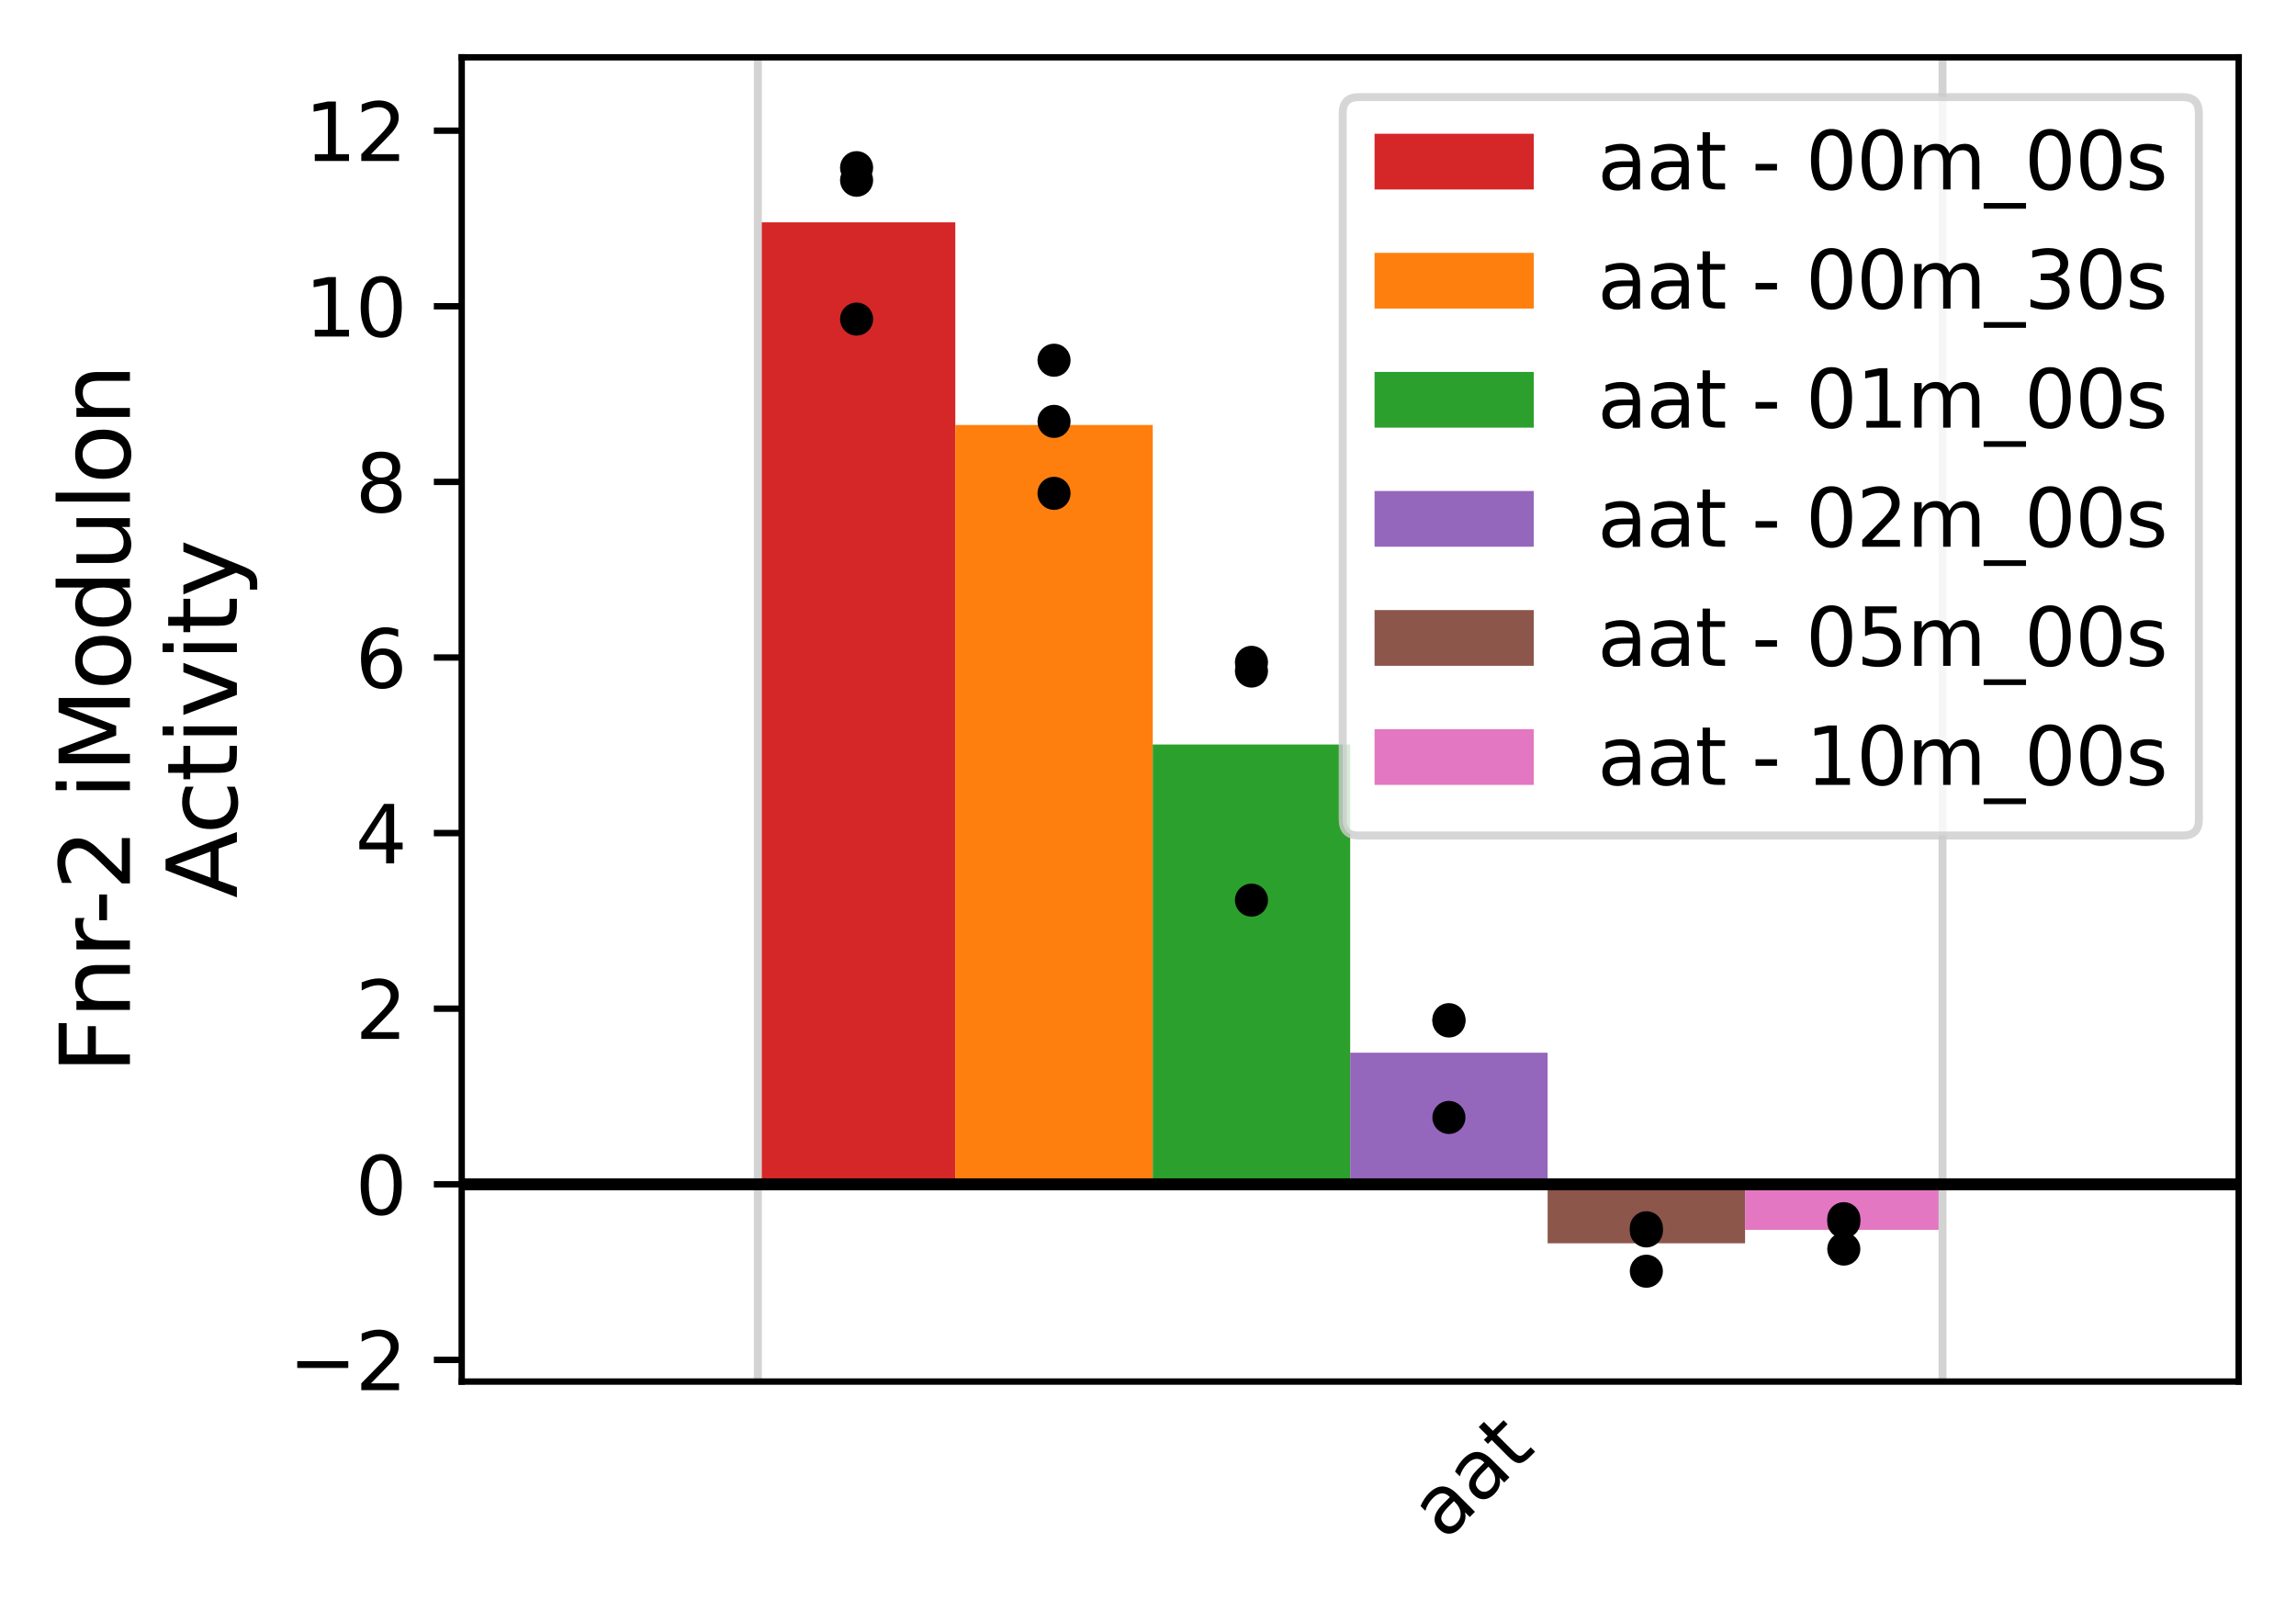 <?xml version="1.0" encoding="utf-8" standalone="no"?>
<!DOCTYPE svg PUBLIC "-//W3C//DTD SVG 1.1//EN"
  "http://www.w3.org/Graphics/SVG/1.1/DTD/svg11.dtd">
<svg xmlns:xlink="http://www.w3.org/1999/xlink" width="288.393pt" height="202.328pt" viewBox="0 0 288.393 202.328" xmlns="http://www.w3.org/2000/svg" version="1.1">
 <defs>
  <style type="text/css">*{stroke-linejoin: round; stroke-linecap: butt}</style>
 </defs>
 <g id="figure_1">
  <g id="patch_1">
   <path d="M 0 202.328 
L 288.393 202.328 
L 288.393 0 
L 0 0 
z
" style="fill: #ffffff"/>
  </g>
  <g id="axes_1">
   <g id="patch_2">
    <path d="M 57.993 173.52 
L 281.193 173.52 
L 281.193 7.2 
L 57.993 7.2 
z
" style="fill: #ffffff"/>
   </g>
   <g id="patch_3">
    <path d="M 95.193 148.742 
L 119.993 148.742 
L 119.993 27.925 
L 95.193 27.925 
z
" clip-path="url(#p40da533e8a)" style="fill: #d62728"/>
   </g>
   <g id="patch_4">
    <path d="M 119.993 148.742 
L 144.793 148.742 
L 144.793 53.376 
L 119.993 53.376 
z
" clip-path="url(#p40da533e8a)" style="fill: #ff7f0e"/>
   </g>
   <g id="patch_5">
    <path d="M 144.793 148.742 
L 169.593 148.742 
L 169.593 93.508 
L 144.793 93.508 
z
" clip-path="url(#p40da533e8a)" style="fill: #2ca02c"/>
   </g>
   <g id="patch_6">
    <path d="M 169.593 148.742 
L 194.393 148.742 
L 194.393 132.216 
L 169.593 132.216 
z
" clip-path="url(#p40da533e8a)" style="fill: #9467bd"/>
   </g>
   <g id="patch_7">
    <path d="M 194.393 148.742 
L 219.193 148.742 
L 219.193 156.154 
L 194.393 156.154 
z
" clip-path="url(#p40da533e8a)" style="fill: #8c564b"/>
   </g>
   <g id="patch_8">
    <path d="M 219.193 148.742 
L 243.993 148.742 
L 243.993 154.47 
L 219.193 154.47 
z
" clip-path="url(#p40da533e8a)" style="fill: #e377c2"/>
   </g>
   <g id="matplotlib.axis_1"/>
   <g id="matplotlib.axis_2">
    <g id="ytick_1">
     <g id="line2d_1">
      <defs>
       <path id="mc502ec96da" d="M 0 0 
L -3.5 0 
" style="stroke: #000000; stroke-width: 0.8"/>
      </defs>
      <g>
       <use xlink:href="#mc502ec96da" x="57.993" y="170.797" style="stroke: #000000; stroke-width: 0.8"/>
      </g>
     </g>
     <g id="text_1">
      <!-- −2 -->
      <g transform="translate(36.251 174.596) scale(0.1 -0.1)">
       <defs>
        <path id="DejaVuSans-2212" d="M 678 2272 
L 4684 2272 
L 4684 1741 
L 678 1741 
L 678 2272 
z
" transform="scale(0.016)"/>
        <path id="DejaVuSans-32" d="M 1228 531 
L 3431 531 
L 3431 0 
L 469 0 
L 469 531 
Q 828 903 1448 1529 
Q 2069 2156 2228 2338 
Q 2531 2678 2651 2914 
Q 2772 3150 2772 3378 
Q 2772 3750 2511 3984 
Q 2250 4219 1831 4219 
Q 1534 4219 1204 4116 
Q 875 4013 500 3803 
L 500 4441 
Q 881 4594 1212 4672 
Q 1544 4750 1819 4750 
Q 2544 4750 2975 4387 
Q 3406 4025 3406 3419 
Q 3406 3131 3298 2873 
Q 3191 2616 2906 2266 
Q 2828 2175 2409 1742 
Q 1991 1309 1228 531 
z
" transform="scale(0.016)"/>
       </defs>
       <use xlink:href="#DejaVuSans-2212"/>
       <use xlink:href="#DejaVuSans-32" x="83.789"/>
      </g>
     </g>
    </g>
    <g id="ytick_2">
     <g id="line2d_2">
      <g>
       <use xlink:href="#mc502ec96da" x="57.993" y="148.742" style="stroke: #000000; stroke-width: 0.8"/>
      </g>
     </g>
     <g id="text_2">
      <!-- 0 -->
      <g transform="translate(44.631 152.541) scale(0.1 -0.1)">
       <defs>
        <path id="DejaVuSans-30" d="M 2034 4250 
Q 1547 4250 1301 3770 
Q 1056 3291 1056 2328 
Q 1056 1369 1301 889 
Q 1547 409 2034 409 
Q 2525 409 2770 889 
Q 3016 1369 3016 2328 
Q 3016 3291 2770 3770 
Q 2525 4250 2034 4250 
z
M 2034 4750 
Q 2819 4750 3233 4129 
Q 3647 3509 3647 2328 
Q 3647 1150 3233 529 
Q 2819 -91 2034 -91 
Q 1250 -91 836 529 
Q 422 1150 422 2328 
Q 422 3509 836 4129 
Q 1250 4750 2034 4750 
z
" transform="scale(0.016)"/>
       </defs>
       <use xlink:href="#DejaVuSans-30"/>
      </g>
     </g>
    </g>
    <g id="ytick_3">
     <g id="line2d_3">
      <g>
       <use xlink:href="#mc502ec96da" x="57.993" y="126.688" style="stroke: #000000; stroke-width: 0.8"/>
      </g>
     </g>
     <g id="text_3">
      <!-- 2 -->
      <g transform="translate(44.631 130.487) scale(0.1 -0.1)">
       <use xlink:href="#DejaVuSans-32"/>
      </g>
     </g>
    </g>
    <g id="ytick_4">
     <g id="line2d_4">
      <g>
       <use xlink:href="#mc502ec96da" x="57.993" y="104.633" style="stroke: #000000; stroke-width: 0.8"/>
      </g>
     </g>
     <g id="text_4">
      <!-- 4 -->
      <g transform="translate(44.631 108.432) scale(0.1 -0.1)">
       <defs>
        <path id="DejaVuSans-34" d="M 2419 4116 
L 825 1625 
L 2419 1625 
L 2419 4116 
z
M 2253 4666 
L 3047 4666 
L 3047 1625 
L 3713 1625 
L 3713 1100 
L 3047 1100 
L 3047 0 
L 2419 0 
L 2419 1100 
L 313 1100 
L 313 1709 
L 2253 4666 
z
" transform="scale(0.016)"/>
       </defs>
       <use xlink:href="#DejaVuSans-34"/>
      </g>
     </g>
    </g>
    <g id="ytick_5">
     <g id="line2d_5">
      <g>
       <use xlink:href="#mc502ec96da" x="57.993" y="82.579" style="stroke: #000000; stroke-width: 0.8"/>
      </g>
     </g>
     <g id="text_5">
      <!-- 6 -->
      <g transform="translate(44.631 86.378) scale(0.1 -0.1)">
       <defs>
        <path id="DejaVuSans-36" d="M 2113 2584 
Q 1688 2584 1439 2293 
Q 1191 2003 1191 1497 
Q 1191 994 1439 701 
Q 1688 409 2113 409 
Q 2538 409 2786 701 
Q 3034 994 3034 1497 
Q 3034 2003 2786 2293 
Q 2538 2584 2113 2584 
z
M 3366 4563 
L 3366 3988 
Q 3128 4100 2886 4159 
Q 2644 4219 2406 4219 
Q 1781 4219 1451 3797 
Q 1122 3375 1075 2522 
Q 1259 2794 1537 2939 
Q 1816 3084 2150 3084 
Q 2853 3084 3261 2657 
Q 3669 2231 3669 1497 
Q 3669 778 3244 343 
Q 2819 -91 2113 -91 
Q 1303 -91 875 529 
Q 447 1150 447 2328 
Q 447 3434 972 4092 
Q 1497 4750 2381 4750 
Q 2619 4750 2861 4703 
Q 3103 4656 3366 4563 
z
" transform="scale(0.016)"/>
       </defs>
       <use xlink:href="#DejaVuSans-36"/>
      </g>
     </g>
    </g>
    <g id="ytick_6">
     <g id="line2d_6">
      <g>
       <use xlink:href="#mc502ec96da" x="57.993" y="60.524" style="stroke: #000000; stroke-width: 0.8"/>
      </g>
     </g>
     <g id="text_6">
      <!-- 8 -->
      <g transform="translate(44.631 64.323) scale(0.1 -0.1)">
       <defs>
        <path id="DejaVuSans-38" d="M 2034 2216 
Q 1584 2216 1326 1975 
Q 1069 1734 1069 1313 
Q 1069 891 1326 650 
Q 1584 409 2034 409 
Q 2484 409 2743 651 
Q 3003 894 3003 1313 
Q 3003 1734 2745 1975 
Q 2488 2216 2034 2216 
z
M 1403 2484 
Q 997 2584 770 2862 
Q 544 3141 544 3541 
Q 544 4100 942 4425 
Q 1341 4750 2034 4750 
Q 2731 4750 3128 4425 
Q 3525 4100 3525 3541 
Q 3525 3141 3298 2862 
Q 3072 2584 2669 2484 
Q 3125 2378 3379 2068 
Q 3634 1759 3634 1313 
Q 3634 634 3220 271 
Q 2806 -91 2034 -91 
Q 1263 -91 848 271 
Q 434 634 434 1313 
Q 434 1759 690 2068 
Q 947 2378 1403 2484 
z
M 1172 3481 
Q 1172 3119 1398 2916 
Q 1625 2713 2034 2713 
Q 2441 2713 2670 2916 
Q 2900 3119 2900 3481 
Q 2900 3844 2670 4047 
Q 2441 4250 2034 4250 
Q 1625 4250 1398 4047 
Q 1172 3844 1172 3481 
z
" transform="scale(0.016)"/>
       </defs>
       <use xlink:href="#DejaVuSans-38"/>
      </g>
     </g>
    </g>
    <g id="ytick_7">
     <g id="line2d_7">
      <g>
       <use xlink:href="#mc502ec96da" x="57.993" y="38.47" style="stroke: #000000; stroke-width: 0.8"/>
      </g>
     </g>
     <g id="text_7">
      <!-- 10 -->
      <g transform="translate(38.268 42.269) scale(0.1 -0.1)">
       <defs>
        <path id="DejaVuSans-31" d="M 794 531 
L 1825 531 
L 1825 4091 
L 703 3866 
L 703 4441 
L 1819 4666 
L 2450 4666 
L 2450 531 
L 3481 531 
L 3481 0 
L 794 0 
L 794 531 
z
" transform="scale(0.016)"/>
       </defs>
       <use xlink:href="#DejaVuSans-31"/>
       <use xlink:href="#DejaVuSans-30" x="63.623"/>
      </g>
     </g>
    </g>
    <g id="ytick_8">
     <g id="line2d_8">
      <g>
       <use xlink:href="#mc502ec96da" x="57.993" y="16.415" style="stroke: #000000; stroke-width: 0.8"/>
      </g>
     </g>
     <g id="text_8">
      <!-- 12 -->
      <g transform="translate(38.268 20.215) scale(0.1 -0.1)">
       <use xlink:href="#DejaVuSans-31"/>
       <use xlink:href="#DejaVuSans-32" x="63.623"/>
      </g>
     </g>
    </g>
    <g id="text_9">
     <!-- Fnr-2 iModulon -->
     <g transform="translate(16.318 134.854) rotate(-90) scale(0.12 -0.12)">
      <defs>
       <path id="DejaVuSans-46" d="M 628 4666 
L 3309 4666 
L 3309 4134 
L 1259 4134 
L 1259 2759 
L 3109 2759 
L 3109 2228 
L 1259 2228 
L 1259 0 
L 628 0 
L 628 4666 
z
" transform="scale(0.016)"/>
       <path id="DejaVuSans-6e" d="M 3513 2113 
L 3513 0 
L 2938 0 
L 2938 2094 
Q 2938 2591 2744 2837 
Q 2550 3084 2163 3084 
Q 1697 3084 1428 2787 
Q 1159 2491 1159 1978 
L 1159 0 
L 581 0 
L 581 3500 
L 1159 3500 
L 1159 2956 
Q 1366 3272 1645 3428 
Q 1925 3584 2291 3584 
Q 2894 3584 3203 3211 
Q 3513 2838 3513 2113 
z
" transform="scale(0.016)"/>
       <path id="DejaVuSans-72" d="M 2631 2963 
Q 2534 3019 2420 3045 
Q 2306 3072 2169 3072 
Q 1681 3072 1420 2755 
Q 1159 2438 1159 1844 
L 1159 0 
L 581 0 
L 581 3500 
L 1159 3500 
L 1159 2956 
Q 1341 3275 1631 3429 
Q 1922 3584 2338 3584 
Q 2397 3584 2469 3576 
Q 2541 3569 2628 3553 
L 2631 2963 
z
" transform="scale(0.016)"/>
       <path id="DejaVuSans-2d" d="M 313 2009 
L 1997 2009 
L 1997 1497 
L 313 1497 
L 313 2009 
z
" transform="scale(0.016)"/>
       <path id="DejaVuSans-20" transform="scale(0.016)"/>
       <path id="DejaVuSans-69" d="M 603 3500 
L 1178 3500 
L 1178 0 
L 603 0 
L 603 3500 
z
M 603 4863 
L 1178 4863 
L 1178 4134 
L 603 4134 
L 603 4863 
z
" transform="scale(0.016)"/>
       <path id="DejaVuSans-4d" d="M 628 4666 
L 1569 4666 
L 2759 1491 
L 3956 4666 
L 4897 4666 
L 4897 0 
L 4281 0 
L 4281 4097 
L 3078 897 
L 2444 897 
L 1241 4097 
L 1241 0 
L 628 0 
L 628 4666 
z
" transform="scale(0.016)"/>
       <path id="DejaVuSans-6f" d="M 1959 3097 
Q 1497 3097 1228 2736 
Q 959 2375 959 1747 
Q 959 1119 1226 758 
Q 1494 397 1959 397 
Q 2419 397 2687 759 
Q 2956 1122 2956 1747 
Q 2956 2369 2687 2733 
Q 2419 3097 1959 3097 
z
M 1959 3584 
Q 2709 3584 3137 3096 
Q 3566 2609 3566 1747 
Q 3566 888 3137 398 
Q 2709 -91 1959 -91 
Q 1206 -91 779 398 
Q 353 888 353 1747 
Q 353 2609 779 3096 
Q 1206 3584 1959 3584 
z
" transform="scale(0.016)"/>
       <path id="DejaVuSans-64" d="M 2906 2969 
L 2906 4863 
L 3481 4863 
L 3481 0 
L 2906 0 
L 2906 525 
Q 2725 213 2448 61 
Q 2172 -91 1784 -91 
Q 1150 -91 751 415 
Q 353 922 353 1747 
Q 353 2572 751 3078 
Q 1150 3584 1784 3584 
Q 2172 3584 2448 3432 
Q 2725 3281 2906 2969 
z
M 947 1747 
Q 947 1113 1208 752 
Q 1469 391 1925 391 
Q 2381 391 2643 752 
Q 2906 1113 2906 1747 
Q 2906 2381 2643 2742 
Q 2381 3103 1925 3103 
Q 1469 3103 1208 2742 
Q 947 2381 947 1747 
z
" transform="scale(0.016)"/>
       <path id="DejaVuSans-75" d="M 544 1381 
L 544 3500 
L 1119 3500 
L 1119 1403 
Q 1119 906 1312 657 
Q 1506 409 1894 409 
Q 2359 409 2629 706 
Q 2900 1003 2900 1516 
L 2900 3500 
L 3475 3500 
L 3475 0 
L 2900 0 
L 2900 538 
Q 2691 219 2414 64 
Q 2138 -91 1772 -91 
Q 1169 -91 856 284 
Q 544 659 544 1381 
z
M 1991 3584 
L 1991 3584 
z
" transform="scale(0.016)"/>
       <path id="DejaVuSans-6c" d="M 603 4863 
L 1178 4863 
L 1178 0 
L 603 0 
L 603 4863 
z
" transform="scale(0.016)"/>
      </defs>
      <use xlink:href="#DejaVuSans-46"/>
      <use xlink:href="#DejaVuSans-6e" x="57.52"/>
      <use xlink:href="#DejaVuSans-72" x="120.898"/>
      <use xlink:href="#DejaVuSans-2d" x="155.637"/>
      <use xlink:href="#DejaVuSans-32" x="191.721"/>
      <use xlink:href="#DejaVuSans-20" x="255.344"/>
      <use xlink:href="#DejaVuSans-69" x="287.131"/>
      <use xlink:href="#DejaVuSans-4d" x="314.914"/>
      <use xlink:href="#DejaVuSans-6f" x="401.193"/>
      <use xlink:href="#DejaVuSans-64" x="462.375"/>
      <use xlink:href="#DejaVuSans-75" x="525.852"/>
      <use xlink:href="#DejaVuSans-6c" x="589.23"/>
      <use xlink:href="#DejaVuSans-6f" x="617.014"/>
      <use xlink:href="#DejaVuSans-6e" x="678.195"/>
     </g>
     <!-- Activity -->
     <g transform="translate(29.756 112.799) rotate(-90) scale(0.12 -0.12)">
      <defs>
       <path id="DejaVuSans-41" d="M 2188 4044 
L 1331 1722 
L 3047 1722 
L 2188 4044 
z
M 1831 4666 
L 2547 4666 
L 4325 0 
L 3669 0 
L 3244 1197 
L 1141 1197 
L 716 0 
L 50 0 
L 1831 4666 
z
" transform="scale(0.016)"/>
       <path id="DejaVuSans-63" d="M 3122 3366 
L 3122 2828 
Q 2878 2963 2633 3030 
Q 2388 3097 2138 3097 
Q 1578 3097 1268 2742 
Q 959 2388 959 1747 
Q 959 1106 1268 751 
Q 1578 397 2138 397 
Q 2388 397 2633 464 
Q 2878 531 3122 666 
L 3122 134 
Q 2881 22 2623 -34 
Q 2366 -91 2075 -91 
Q 1284 -91 818 406 
Q 353 903 353 1747 
Q 353 2603 823 3093 
Q 1294 3584 2113 3584 
Q 2378 3584 2631 3529 
Q 2884 3475 3122 3366 
z
" transform="scale(0.016)"/>
       <path id="DejaVuSans-74" d="M 1172 4494 
L 1172 3500 
L 2356 3500 
L 2356 3053 
L 1172 3053 
L 1172 1153 
Q 1172 725 1289 603 
Q 1406 481 1766 481 
L 2356 481 
L 2356 0 
L 1766 0 
Q 1100 0 847 248 
Q 594 497 594 1153 
L 594 3053 
L 172 3053 
L 172 3500 
L 594 3500 
L 594 4494 
L 1172 4494 
z
" transform="scale(0.016)"/>
       <path id="DejaVuSans-76" d="M 191 3500 
L 800 3500 
L 1894 563 
L 2988 3500 
L 3597 3500 
L 2284 0 
L 1503 0 
L 191 3500 
z
" transform="scale(0.016)"/>
       <path id="DejaVuSans-79" d="M 2059 -325 
Q 1816 -950 1584 -1140 
Q 1353 -1331 966 -1331 
L 506 -1331 
L 506 -850 
L 844 -850 
Q 1081 -850 1212 -737 
Q 1344 -625 1503 -206 
L 1606 56 
L 191 3500 
L 800 3500 
L 1894 763 
L 2988 3500 
L 3597 3500 
L 2059 -325 
z
" transform="scale(0.016)"/>
      </defs>
      <use xlink:href="#DejaVuSans-41"/>
      <use xlink:href="#DejaVuSans-63" x="66.658"/>
      <use xlink:href="#DejaVuSans-74" x="121.639"/>
      <use xlink:href="#DejaVuSans-69" x="160.848"/>
      <use xlink:href="#DejaVuSans-76" x="188.631"/>
      <use xlink:href="#DejaVuSans-69" x="247.811"/>
      <use xlink:href="#DejaVuSans-74" x="275.594"/>
      <use xlink:href="#DejaVuSans-79" x="314.803"/>
     </g>
    </g>
   </g>
   <g id="PathCollection_1">
    <defs>
     <path id="m8fd4ea4a95" d="M 0 1.581 
C 0.419 1.581 0.822 1.415 1.118 1.118 
C 1.415 0.822 1.581 0.419 1.581 0 
C 1.581 -0.419 1.415 -0.822 1.118 -1.118 
C 0.822 -1.415 0.419 -1.581 0 -1.581 
C -0.419 -1.581 -0.822 -1.415 -1.118 -1.118 
C -1.415 -0.822 -1.581 -0.419 -1.581 0 
C -1.581 0.419 -1.415 0.822 -1.118 1.118 
C -0.822 1.415 -0.419 1.581 0 1.581 
z
" style="stroke: #000000"/>
    </defs>
    <g clip-path="url(#p40da533e8a)">
     <use xlink:href="#m8fd4ea4a95" x="107.593" y="40.078" style="stroke: #000000"/>
     <use xlink:href="#m8fd4ea4a95" x="107.593" y="22.638" style="stroke: #000000"/>
     <use xlink:href="#m8fd4ea4a95" x="107.593" y="21.06" style="stroke: #000000"/>
     <use xlink:href="#m8fd4ea4a95" x="132.393" y="45.244" style="stroke: #000000"/>
     <use xlink:href="#m8fd4ea4a95" x="132.393" y="61.961" style="stroke: #000000"/>
     <use xlink:href="#m8fd4ea4a95" x="132.393" y="52.924" style="stroke: #000000"/>
     <use xlink:href="#m8fd4ea4a95" x="157.193" y="84.283" style="stroke: #000000"/>
     <use xlink:href="#m8fd4ea4a95" x="157.193" y="113.053" style="stroke: #000000"/>
     <use xlink:href="#m8fd4ea4a95" x="157.193" y="83.189" style="stroke: #000000"/>
     <use xlink:href="#m8fd4ea4a95" x="181.993" y="128.067" style="stroke: #000000"/>
     <use xlink:href="#m8fd4ea4a95" x="181.993" y="140.348" style="stroke: #000000"/>
     <use xlink:href="#m8fd4ea4a95" x="181.993" y="128.232" style="stroke: #000000"/>
     <use xlink:href="#m8fd4ea4a95" x="206.793" y="154.204" style="stroke: #000000"/>
     <use xlink:href="#m8fd4ea4a95" x="206.793" y="159.66" style="stroke: #000000"/>
     <use xlink:href="#m8fd4ea4a95" x="206.793" y="154.599" style="stroke: #000000"/>
     <use xlink:href="#m8fd4ea4a95" x="231.593" y="153.469" style="stroke: #000000"/>
     <use xlink:href="#m8fd4ea4a95" x="231.593" y="153.063" style="stroke: #000000"/>
     <use xlink:href="#m8fd4ea4a95" x="231.593" y="156.878" style="stroke: #000000"/>
    </g>
   </g>
   <g id="LineCollection_1">
    <path d="M 95.193 173.52 
L 95.193 7.2 
" clip-path="url(#p40da533e8a)" style="fill: none; stroke: #d3d3d3"/>
    <path d="M 243.993 173.52 
L 243.993 7.2 
" clip-path="url(#p40da533e8a)" style="fill: none; stroke: #d3d3d3"/>
   </g>
   <g id="LineCollection_2">
    <path d="M 57.993 148.742 
L 281.193 148.742 
" clip-path="url(#p40da533e8a)" style="fill: none; stroke: #000000; stroke-width: 1.5"/>
   </g>
   <g id="patch_9">
    <path d="M 57.993 173.52 
L 57.993 7.2 
" style="fill: none; stroke: #000000; stroke-width: 0.8; stroke-linejoin: miter; stroke-linecap: square"/>
   </g>
   <g id="patch_10">
    <path d="M 281.193 173.52 
L 281.193 7.2 
" style="fill: none; stroke: #000000; stroke-width: 0.8; stroke-linejoin: miter; stroke-linecap: square"/>
   </g>
   <g id="patch_11">
    <path d="M 57.993 173.52 
L 281.193 173.52 
" style="fill: none; stroke: #000000; stroke-width: 0.8; stroke-linejoin: miter; stroke-linecap: square"/>
   </g>
   <g id="patch_12">
    <path d="M 57.993 7.2 
L 281.193 7.2 
" style="fill: none; stroke: #000000; stroke-width: 0.8; stroke-linejoin: miter; stroke-linecap: square"/>
   </g>
   <g id="text_10">
    <!-- aat -->
    <g transform="translate(181.484 193.658) rotate(-45) scale(0.1 -0.1)">
     <defs>
      <path id="DejaVuSans-61" d="M 2194 1759 
Q 1497 1759 1228 1600 
Q 959 1441 959 1056 
Q 959 750 1161 570 
Q 1363 391 1709 391 
Q 2188 391 2477 730 
Q 2766 1069 2766 1631 
L 2766 1759 
L 2194 1759 
z
M 3341 1997 
L 3341 0 
L 2766 0 
L 2766 531 
Q 2569 213 2275 61 
Q 1981 -91 1556 -91 
Q 1019 -91 701 211 
Q 384 513 384 1019 
Q 384 1609 779 1909 
Q 1175 2209 1959 2209 
L 2766 2209 
L 2766 2266 
Q 2766 2663 2505 2880 
Q 2244 3097 1772 3097 
Q 1472 3097 1187 3025 
Q 903 2953 641 2809 
L 641 3341 
Q 956 3463 1253 3523 
Q 1550 3584 1831 3584 
Q 2591 3584 2966 3190 
Q 3341 2797 3341 1997 
z
" transform="scale(0.016)"/>
     </defs>
     <use xlink:href="#DejaVuSans-61"/>
     <use xlink:href="#DejaVuSans-61" x="61.279"/>
     <use xlink:href="#DejaVuSans-74" x="122.559"/>
    </g>
   </g>
   <g id="legend_1">
    <g id="patch_13">
     <path d="M 170.653 104.938 
L 274.193 104.938 
Q 276.193 104.938 276.193 102.938 
L 276.193 14.2 
Q 276.193 12.2 274.193 12.2 
L 170.653 12.2 
Q 168.653 12.2 168.653 14.2 
L 168.653 102.938 
Q 168.653 104.938 170.653 104.938 
z
" style="fill: #ffffff; opacity: 0.8; stroke: #cccccc; stroke-linejoin: miter"/>
    </g>
    <g id="patch_14">
     <path d="M 172.653 23.798 
L 192.653 23.798 
L 192.653 16.798 
L 172.653 16.798 
z
" style="fill: #d62728"/>
    </g>
    <g id="text_11">
     <!-- aat - 00m_00s -->
     <g transform="translate(200.653 23.798) scale(0.1 -0.1)">
      <defs>
       <path id="DejaVuSans-6d" d="M 3328 2828 
Q 3544 3216 3844 3400 
Q 4144 3584 4550 3584 
Q 5097 3584 5394 3201 
Q 5691 2819 5691 2113 
L 5691 0 
L 5113 0 
L 5113 2094 
Q 5113 2597 4934 2840 
Q 4756 3084 4391 3084 
Q 3944 3084 3684 2787 
Q 3425 2491 3425 1978 
L 3425 0 
L 2847 0 
L 2847 2094 
Q 2847 2600 2669 2842 
Q 2491 3084 2119 3084 
Q 1678 3084 1418 2786 
Q 1159 2488 1159 1978 
L 1159 0 
L 581 0 
L 581 3500 
L 1159 3500 
L 1159 2956 
Q 1356 3278 1631 3431 
Q 1906 3584 2284 3584 
Q 2666 3584 2933 3390 
Q 3200 3197 3328 2828 
z
" transform="scale(0.016)"/>
       <path id="DejaVuSans-5f" d="M 3263 -1063 
L 3263 -1509 
L -63 -1509 
L -63 -1063 
L 3263 -1063 
z
" transform="scale(0.016)"/>
       <path id="DejaVuSans-73" d="M 2834 3397 
L 2834 2853 
Q 2591 2978 2328 3040 
Q 2066 3103 1784 3103 
Q 1356 3103 1142 2972 
Q 928 2841 928 2578 
Q 928 2378 1081 2264 
Q 1234 2150 1697 2047 
L 1894 2003 
Q 2506 1872 2764 1633 
Q 3022 1394 3022 966 
Q 3022 478 2636 193 
Q 2250 -91 1575 -91 
Q 1294 -91 989 -36 
Q 684 19 347 128 
L 347 722 
Q 666 556 975 473 
Q 1284 391 1588 391 
Q 1994 391 2212 530 
Q 2431 669 2431 922 
Q 2431 1156 2273 1281 
Q 2116 1406 1581 1522 
L 1381 1569 
Q 847 1681 609 1914 
Q 372 2147 372 2553 
Q 372 3047 722 3315 
Q 1072 3584 1716 3584 
Q 2034 3584 2315 3537 
Q 2597 3491 2834 3397 
z
" transform="scale(0.016)"/>
      </defs>
      <use xlink:href="#DejaVuSans-61"/>
      <use xlink:href="#DejaVuSans-61" x="61.279"/>
      <use xlink:href="#DejaVuSans-74" x="122.559"/>
      <use xlink:href="#DejaVuSans-20" x="161.768"/>
      <use xlink:href="#DejaVuSans-2d" x="193.555"/>
      <use xlink:href="#DejaVuSans-20" x="229.639"/>
      <use xlink:href="#DejaVuSans-30" x="261.426"/>
      <use xlink:href="#DejaVuSans-30" x="325.049"/>
      <use xlink:href="#DejaVuSans-6d" x="388.672"/>
      <use xlink:href="#DejaVuSans-5f" x="486.084"/>
      <use xlink:href="#DejaVuSans-30" x="536.084"/>
      <use xlink:href="#DejaVuSans-30" x="599.707"/>
      <use xlink:href="#DejaVuSans-73" x="663.33"/>
     </g>
    </g>
    <g id="patch_15">
     <path d="M 172.653 38.755 
L 192.653 38.755 
L 192.653 31.755 
L 172.653 31.755 
z
" style="fill: #ff7f0e"/>
    </g>
    <g id="text_12">
     <!-- aat - 00m_30s -->
     <g transform="translate(200.653 38.755) scale(0.1 -0.1)">
      <defs>
       <path id="DejaVuSans-33" d="M 2597 2516 
Q 3050 2419 3304 2112 
Q 3559 1806 3559 1356 
Q 3559 666 3084 287 
Q 2609 -91 1734 -91 
Q 1441 -91 1130 -33 
Q 819 25 488 141 
L 488 750 
Q 750 597 1062 519 
Q 1375 441 1716 441 
Q 2309 441 2620 675 
Q 2931 909 2931 1356 
Q 2931 1769 2642 2001 
Q 2353 2234 1838 2234 
L 1294 2234 
L 1294 2753 
L 1863 2753 
Q 2328 2753 2575 2939 
Q 2822 3125 2822 3475 
Q 2822 3834 2567 4026 
Q 2313 4219 1838 4219 
Q 1578 4219 1281 4162 
Q 984 4106 628 3988 
L 628 4550 
Q 988 4650 1302 4700 
Q 1616 4750 1894 4750 
Q 2613 4750 3031 4423 
Q 3450 4097 3450 3541 
Q 3450 3153 3228 2886 
Q 3006 2619 2597 2516 
z
" transform="scale(0.016)"/>
      </defs>
      <use xlink:href="#DejaVuSans-61"/>
      <use xlink:href="#DejaVuSans-61" x="61.279"/>
      <use xlink:href="#DejaVuSans-74" x="122.559"/>
      <use xlink:href="#DejaVuSans-20" x="161.768"/>
      <use xlink:href="#DejaVuSans-2d" x="193.555"/>
      <use xlink:href="#DejaVuSans-20" x="229.639"/>
      <use xlink:href="#DejaVuSans-30" x="261.426"/>
      <use xlink:href="#DejaVuSans-30" x="325.049"/>
      <use xlink:href="#DejaVuSans-6d" x="388.672"/>
      <use xlink:href="#DejaVuSans-5f" x="486.084"/>
      <use xlink:href="#DejaVuSans-33" x="536.084"/>
      <use xlink:href="#DejaVuSans-30" x="599.707"/>
      <use xlink:href="#DejaVuSans-73" x="663.33"/>
     </g>
    </g>
    <g id="patch_16">
     <path d="M 172.653 53.711 
L 192.653 53.711 
L 192.653 46.711 
L 172.653 46.711 
z
" style="fill: #2ca02c"/>
    </g>
    <g id="text_13">
     <!-- aat - 01m_00s -->
     <g transform="translate(200.653 53.711) scale(0.1 -0.1)">
      <use xlink:href="#DejaVuSans-61"/>
      <use xlink:href="#DejaVuSans-61" x="61.279"/>
      <use xlink:href="#DejaVuSans-74" x="122.559"/>
      <use xlink:href="#DejaVuSans-20" x="161.768"/>
      <use xlink:href="#DejaVuSans-2d" x="193.555"/>
      <use xlink:href="#DejaVuSans-20" x="229.639"/>
      <use xlink:href="#DejaVuSans-30" x="261.426"/>
      <use xlink:href="#DejaVuSans-31" x="325.049"/>
      <use xlink:href="#DejaVuSans-6d" x="388.672"/>
      <use xlink:href="#DejaVuSans-5f" x="486.084"/>
      <use xlink:href="#DejaVuSans-30" x="536.084"/>
      <use xlink:href="#DejaVuSans-30" x="599.707"/>
      <use xlink:href="#DejaVuSans-73" x="663.33"/>
     </g>
    </g>
    <g id="patch_17">
     <path d="M 172.653 68.667 
L 192.653 68.667 
L 192.653 61.667 
L 172.653 61.667 
z
" style="fill: #9467bd"/>
    </g>
    <g id="text_14">
     <!-- aat - 02m_00s -->
     <g transform="translate(200.653 68.667) scale(0.1 -0.1)">
      <use xlink:href="#DejaVuSans-61"/>
      <use xlink:href="#DejaVuSans-61" x="61.279"/>
      <use xlink:href="#DejaVuSans-74" x="122.559"/>
      <use xlink:href="#DejaVuSans-20" x="161.768"/>
      <use xlink:href="#DejaVuSans-2d" x="193.555"/>
      <use xlink:href="#DejaVuSans-20" x="229.639"/>
      <use xlink:href="#DejaVuSans-30" x="261.426"/>
      <use xlink:href="#DejaVuSans-32" x="325.049"/>
      <use xlink:href="#DejaVuSans-6d" x="388.672"/>
      <use xlink:href="#DejaVuSans-5f" x="486.084"/>
      <use xlink:href="#DejaVuSans-30" x="536.084"/>
      <use xlink:href="#DejaVuSans-30" x="599.707"/>
      <use xlink:href="#DejaVuSans-73" x="663.33"/>
     </g>
    </g>
    <g id="patch_18">
     <path d="M 172.653 83.623 
L 192.653 83.623 
L 192.653 76.623 
L 172.653 76.623 
z
" style="fill: #8c564b"/>
    </g>
    <g id="text_15">
     <!-- aat - 05m_00s -->
     <g transform="translate(200.653 83.623) scale(0.1 -0.1)">
      <defs>
       <path id="DejaVuSans-35" d="M 691 4666 
L 3169 4666 
L 3169 4134 
L 1269 4134 
L 1269 2991 
Q 1406 3038 1543 3061 
Q 1681 3084 1819 3084 
Q 2600 3084 3056 2656 
Q 3513 2228 3513 1497 
Q 3513 744 3044 326 
Q 2575 -91 1722 -91 
Q 1428 -91 1123 -41 
Q 819 9 494 109 
L 494 744 
Q 775 591 1075 516 
Q 1375 441 1709 441 
Q 2250 441 2565 725 
Q 2881 1009 2881 1497 
Q 2881 1984 2565 2268 
Q 2250 2553 1709 2553 
Q 1456 2553 1204 2497 
Q 953 2441 691 2322 
L 691 4666 
z
" transform="scale(0.016)"/>
      </defs>
      <use xlink:href="#DejaVuSans-61"/>
      <use xlink:href="#DejaVuSans-61" x="61.279"/>
      <use xlink:href="#DejaVuSans-74" x="122.559"/>
      <use xlink:href="#DejaVuSans-20" x="161.768"/>
      <use xlink:href="#DejaVuSans-2d" x="193.555"/>
      <use xlink:href="#DejaVuSans-20" x="229.639"/>
      <use xlink:href="#DejaVuSans-30" x="261.426"/>
      <use xlink:href="#DejaVuSans-35" x="325.049"/>
      <use xlink:href="#DejaVuSans-6d" x="388.672"/>
      <use xlink:href="#DejaVuSans-5f" x="486.084"/>
      <use xlink:href="#DejaVuSans-30" x="536.084"/>
      <use xlink:href="#DejaVuSans-30" x="599.707"/>
      <use xlink:href="#DejaVuSans-73" x="663.33"/>
     </g>
    </g>
    <g id="patch_19">
     <path d="M 172.653 98.58 
L 192.653 98.58 
L 192.653 91.58 
L 172.653 91.58 
z
" style="fill: #e377c2"/>
    </g>
    <g id="text_16">
     <!-- aat - 10m_00s -->
     <g transform="translate(200.653 98.58) scale(0.1 -0.1)">
      <use xlink:href="#DejaVuSans-61"/>
      <use xlink:href="#DejaVuSans-61" x="61.279"/>
      <use xlink:href="#DejaVuSans-74" x="122.559"/>
      <use xlink:href="#DejaVuSans-20" x="161.768"/>
      <use xlink:href="#DejaVuSans-2d" x="193.555"/>
      <use xlink:href="#DejaVuSans-20" x="229.639"/>
      <use xlink:href="#DejaVuSans-31" x="261.426"/>
      <use xlink:href="#DejaVuSans-30" x="325.049"/>
      <use xlink:href="#DejaVuSans-6d" x="388.672"/>
      <use xlink:href="#DejaVuSans-5f" x="486.084"/>
      <use xlink:href="#DejaVuSans-30" x="536.084"/>
      <use xlink:href="#DejaVuSans-30" x="599.707"/>
      <use xlink:href="#DejaVuSans-73" x="663.33"/>
     </g>
    </g>
   </g>
  </g>
 </g>
 <defs>
  <clipPath id="p40da533e8a">
   <rect x="57.993" y="7.2" width="223.2" height="166.32"/>
  </clipPath>
 </defs>
</svg>
